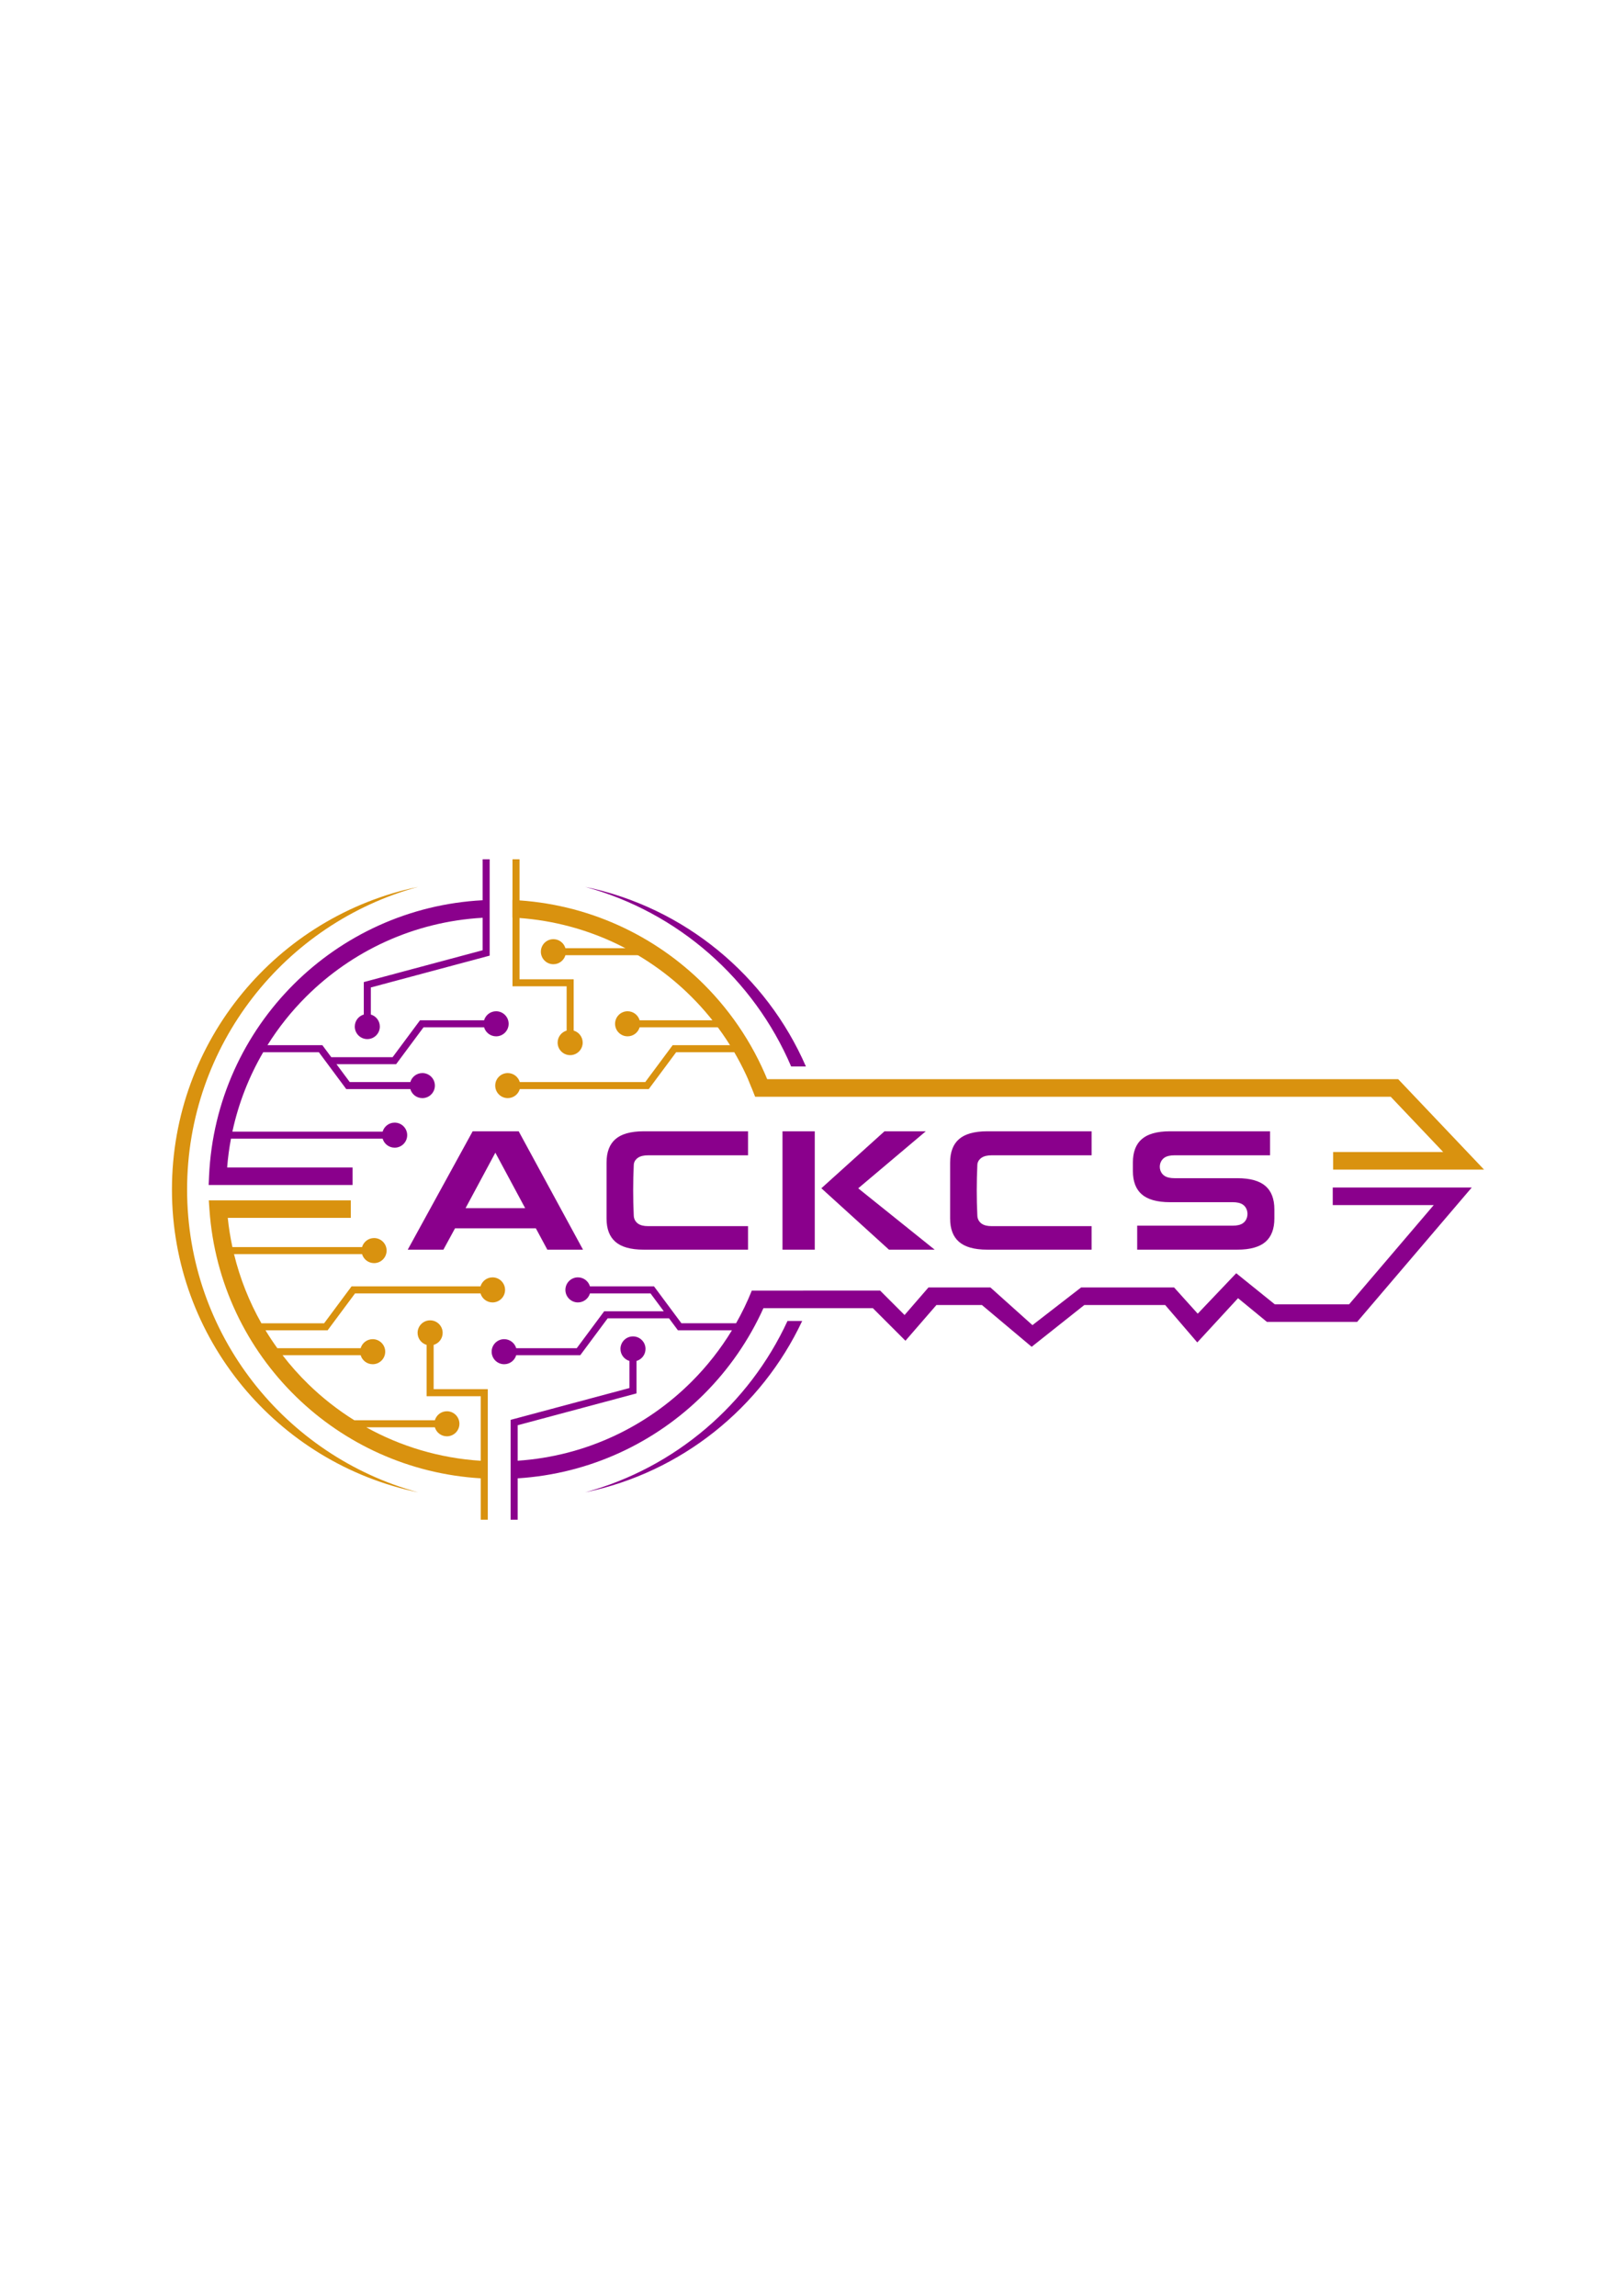 <?xml version="1.0" encoding="UTF-8"?>
<!DOCTYPE svg PUBLIC "-//W3C//DTD SVG 1.1//EN" "http://www.w3.org/Graphics/SVG/1.1/DTD/svg11.dtd">
<!-- Creator: CorelDRAW 2020 (64-Bit) -->
<svg xmlns="http://www.w3.org/2000/svg" xml:space="preserve" width="1191px" height="1684px" version="1.1" style="shape-rendering:geometricPrecision; text-rendering:geometricPrecision; image-rendering:optimizeQuality; fill-rule:evenodd; clip-rule:evenodd"
viewBox="0 0 1191 1684.414"
 xmlns:xlink="http://www.w3.org/1999/xlink"
 xmlns:xodm="http://www.corel.com/coreldraw/odm/2003">
 <defs>
  <style type="text/css">
   <![CDATA[
    .fil0 {fill:none}
    .fil3 {fill:#D9920F}
    .fil2 {fill:#8A008C;fill-rule:nonzero}
    .fil1 {fill:#D9920F;fill-rule:nonzero}
   ]]>
  </style>
 </defs>
 <g id="Layer_x0020_1">
  <rect class="fil0" x="102.683" y="472.429" width="1000.377" height="800.302"/>
  <path class="fil1" d="M375.748 660.287c54.817,2.462 104.23,25.692 140.551,62.013 21.312,21.313 38.114,47.133 48.862,75.906l-13.826 0c-10.127,-25.218 -25.251,-47.892 -44.15,-66.792 -33.987,-33.987 -80.178,-55.771 -131.437,-58.223l0 -12.904z"/>
  <path class="fil2" d="M365.387 849.71l19.694 36.667 -43.712 0 21.855 -40.692 2.163 4.025zm-169.342 -82.9l40.276 0 6.537 8.8 44.993 0 20.109 -27.07 46.991 0c1.115,-3.821 4.643,-6.613 8.824,-6.613 5.076,0 9.191,4.115 9.191,9.191 0,5.076 -4.115,9.191 -9.191,9.191 -4.181,0 -7.709,-2.792 -8.824,-6.612l-44.419 0 -20.109 27.07 -43.735 0 9.742 13.114 44.419 0c1.115,-3.821 4.643,-6.613 8.823,-6.613 5.076,0 9.192,4.115 9.192,9.191 0,5.076 -4.116,9.191 -9.192,9.191 -4.18,0 -7.708,-2.792 -8.823,-6.613l-46.991 0 -20.11 -27.07 -40.817 0c-10.416,17.844 -18.136,37.453 -22.614,58.271l110.216 0c1.115,-3.821 4.643,-6.613 8.824,-6.613 5.076,0 9.191,4.115 9.191,9.191 0,5.076 -4.115,9.191 -9.191,9.191 -4.181,0 -7.709,-2.792 -8.824,-6.613l-111.253 0c-1.297,6.92 -2.241,13.966 -2.806,21.118l92.003 0 0 12.891 -105.568 0 0.305 -6.723c2.489,-54.854 25.738,-104.281 62.118,-140.571 35.856,-35.769 84.478,-58.776 138.554,-61.644l0 -30.039 5.157 0 0 70.682 -87.178 23.359 0 19.855c3.821,1.115 6.613,4.643 6.613,8.824 0,5.076 -4.115,9.191 -9.191,9.191 -5.076,0 -9.191,-4.115 -9.191,-9.191 0,-4.181 2.792,-7.709 6.613,-8.824l0 -23.804 87.177 -23.359 0 -23.823c-50.526,2.851 -95.949,24.427 -129.491,57.887 -10.744,10.718 -20.268,22.655 -28.35,35.587zm384.17 15.637c-27.351,-64.056 -82.902,-113.191 -151.062,-131.784 72.853,15.086 132.911,65.119 161.882,131.784l-10.82 0zm-200.63 289.233c49.724,-3.329 94.462,-24.862 127.6,-57.999 11.3,-11.301 21.249,-23.95 29.588,-37.685l-39.623 0 -6.537 -8.8 -44.993 0 -20.109 27.07 -46.991 0c-1.115,3.821 -4.643,6.613 -8.824,6.613 -5.076,0 -9.191,-4.115 -9.191,-9.191 0,-5.076 4.115,-9.191 9.191,-9.191 4.181,0 7.709,2.792 8.824,6.613l44.419 0 20.109 -27.07 43.734 0 -9.741 -13.114 -44.419 0c-1.115,3.821 -4.643,6.612 -8.824,6.612 -5.076,0 -9.191,-4.115 -9.191,-9.191 0,-5.076 4.115,-9.191 9.191,-9.191 4.181,0 7.709,2.792 8.824,6.613l46.991 0 20.11 27.07 40.077 0c4.354,-7.68 8.213,-15.679 11.535,-23.95l94.179 -0.001 17.891 17.891 17.516 -20.211 45.469 0 30.817 27.635 35.683 -27.635 68.235 0 17.327 19.233 28.238 -29.677 28.304 22.82 54.49 0 62.09 -72.818 -74.082 0 0 -12.891 101.97 0 -84.074 98.599 -66.163 0 -21.196 -17.402 -29.899 32.461 -23.537 -27.434 -59.356 0 -38.596 30.634 -36.47 -30.634 -33.416 0 -22.703 26.196 -23.875 -23.875 -80.323 0c-10.646,23.615 -25.477,44.937 -43.555,63.014 -35.472,35.472 -83.431,58.454 -136.714,61.803l0 30.361 -5.157 0 0 -73.26 87.178 -23.359 0 -19.855c-3.821,-1.115 -6.613,-4.643 -6.613,-8.823 0,-5.076 4.115,-9.192 9.191,-9.192 5.076,0 9.191,4.116 9.191,9.192 0,4.18 -2.792,7.708 -6.613,8.823l0 23.804 -87.177 23.36 0 26.032zm208.714 -102.544c-29.911,63.631 -88.515,111.102 -159.146,125.728 65.996,-18.003 120.172,-64.639 148.374,-125.728l10.772 0zm265.573 -119.688c0.479,-0.338 1.005,-0.628 1.576,-0.867 0.536,-0.225 1.137,-0.415 1.799,-0.568 0.596,-0.137 1.247,-0.241 1.951,-0.311 0.716,-0.071 1.436,-0.107 2.157,-0.107l70.164 0 0 -17.615 -73.316 0c-2.439,0 -4.706,0.127 -6.799,0.381 -2.071,0.251 -3.985,0.627 -5.737,1.128 -1.719,0.491 -3.274,1.098 -4.664,1.819 -1.36,0.706 -2.578,1.533 -3.653,2.479 -1.07,0.94 -2,1.988 -2.792,3.14 -0.8,1.166 -1.47,2.452 -2.01,3.858 -0.554,1.445 -0.968,3.004 -1.243,4.675 -0.278,1.689 -0.417,3.528 -0.417,5.514l0 6.032c0,1.986 0.139,3.824 0.417,5.513 0.275,1.671 0.69,3.231 1.243,4.676 0.54,1.406 1.21,2.693 2.01,3.859 0.792,1.151 1.722,2.199 2.792,3.139 1.074,0.946 2.292,1.773 3.652,2.478 1.39,0.722 2.946,1.329 4.664,1.82 1.753,0.5 3.667,0.877 5.739,1.129 2.093,0.253 4.359,0.38 6.798,0.38l46.006 0c0.72,0 1.439,0.036 2.154,0.107 0.705,0.07 1.358,0.174 1.954,0.311 0.662,0.153 1.264,0.343 1.801,0.568l0 0.008c0.589,0.248 1.114,0.534 1.575,0.859 0.331,0.234 0.642,0.499 0.93,0.789 0.296,0.299 0.561,0.615 0.792,0.944 0.506,0.716 0.886,1.522 1.141,2.369 0.252,0.841 0.38,1.743 0.381,2.652 0,0.907 -0.125,1.81 -0.378,2.654 -0.252,0.846 -0.633,1.652 -1.14,2.372 -0.232,0.329 -0.498,0.646 -0.793,0.944 -0.272,0.273 -0.583,0.536 -0.933,0.784l0 0.007c-0.479,0.338 -1.005,0.628 -1.576,0.867 -0.536,0.226 -1.137,0.416 -1.8,0.568 -0.596,0.137 -1.248,0.242 -1.953,0.312 -0.716,0.07 -1.435,0.106 -2.155,0.106l-70.164 0 0 17.615 73.316 0c2.439,0 4.706,-0.127 6.798,-0.38 2.072,-0.251 3.985,-0.628 5.739,-1.129 1.718,-0.491 3.273,-1.097 4.664,-1.819 1.359,-0.706 2.578,-1.533 3.653,-2.478 1.069,-0.94 1.999,-1.988 2.79,-3.14 0.801,-1.165 1.471,-2.453 2.01,-3.859 0.554,-1.445 0.969,-3.004 1.244,-4.675 0.278,-1.689 0.417,-3.528 0.417,-5.514l0 -6.463c0,-1.986 -0.139,-3.825 -0.417,-5.514 -0.275,-1.671 -0.69,-3.23 -1.244,-4.675 -0.539,-1.406 -1.209,-2.693 -2.01,-3.859 -0.791,-1.152 -1.721,-2.199 -2.79,-3.139 -1.075,-0.946 -2.294,-1.773 -3.654,-2.479 -1.39,-0.721 -2.945,-1.328 -4.663,-1.819 -1.754,-0.501 -3.667,-0.878 -5.739,-1.128 -2.093,-0.254 -4.359,-0.382 -6.798,-0.382l-46.006 0c-0.721,0 -1.44,-0.035 -2.155,-0.106 -0.704,-0.07 -1.356,-0.174 -1.953,-0.311 -0.634,-0.146 -1.235,-0.339 -1.798,-0.575l-0.002 0.006c-0.57,-0.239 -1.097,-0.529 -1.575,-0.866 -0.344,-0.243 -0.666,-0.517 -0.964,-0.817 -0.304,-0.304 -0.575,-0.628 -0.813,-0.965 -0.483,-0.684 -0.848,-1.447 -1.094,-2.249 -0.247,-0.806 -0.372,-1.656 -0.373,-2.507 -0.001,-0.845 0.123,-1.694 0.37,-2.503 0.247,-0.81 0.612,-1.576 1.093,-2.258 0.239,-0.338 0.511,-0.663 0.815,-0.968 0.298,-0.299 0.621,-0.574 0.966,-0.817zm-157.05 31.2l0 13.31c0,1.968 0.139,3.79 0.417,5.465 0.276,1.668 0.688,3.211 1.234,4.628 0.538,1.393 1.208,2.673 2.011,3.837 0.792,1.149 1.725,2.197 2.8,3.142 1.075,0.945 2.293,1.772 3.654,2.478 1.389,0.722 2.945,1.329 4.663,1.819 1.752,0.501 3.666,0.878 5.737,1.129 2.093,0.253 4.36,0.38 6.799,0.38l76.473 0 0 -17.265 -73.32 0c-1.613,0 -3.039,-0.156 -4.274,-0.468 -1.345,-0.34 -2.471,-0.866 -3.375,-1.578 -0.458,-0.361 -0.869,-0.766 -1.23,-1.212l-0.008 -0.008c-0.362,-0.447 -0.664,-0.929 -0.907,-1.445 -0.241,-0.51 -0.423,-1.054 -0.544,-1.628 -0.119,-0.567 -0.179,-1.142 -0.179,-1.726 -0.287,-6.058 -0.426,-12.152 -0.423,-18.273 0.004,-6.149 0.152,-12.27 0.432,-18.357 0.013,-1.1 0.277,-2.111 0.793,-3.031 0.51,-0.908 1.254,-1.707 2.231,-2.397 0.478,-0.338 1.003,-0.628 1.574,-0.866 0.538,-0.226 1.139,-0.416 1.801,-0.569 0.596,-0.137 1.248,-0.241 1.952,-0.311 0.716,-0.072 1.435,-0.107 2.157,-0.107l73.32 0 0 -17.615 -76.473 0c-2.439,0 -4.706,0.127 -6.799,0.381 -2.071,0.251 -3.985,0.627 -5.737,1.128 -1.718,0.491 -3.274,1.098 -4.664,1.819 -1.36,0.705 -2.578,1.533 -3.653,2.479 -1.069,0.94 -2.001,1.988 -2.792,3.14 -0.8,1.165 -1.47,2.452 -2.009,3.858 -0.554,1.445 -0.969,3.005 -1.244,4.675 -0.278,1.689 -0.417,3.528 -0.417,5.514l0 27.674zm-94.457 -8.868l49.596 45.056 33.524 0 -56.077 -45.016 49.569 -41.84 -30.289 0 -46.323 41.8zm-28.517 -41.8l0 86.856 23.687 0 0 -86.856 -23.687 0zm-129.06 50.668l0 13.31c0,1.968 0.139,3.79 0.417,5.465 0.276,1.668 0.688,3.211 1.234,4.628 0.537,1.393 1.208,2.673 2.01,3.836 0.792,1.15 1.726,2.198 2.8,3.143 1.076,0.945 2.294,1.772 3.654,2.478 1.39,0.722 2.945,1.329 4.663,1.819 1.754,0.501 3.666,0.878 5.738,1.129 2.093,0.253 4.36,0.38 6.799,0.38l76.473 0 0 -17.265 -73.32 0c-1.613,0 -3.039,-0.156 -4.275,-0.468 -1.344,-0.34 -2.47,-0.866 -3.374,-1.578 -0.459,-0.361 -0.869,-0.766 -1.231,-1.212l-0.007 -0.008c-0.362,-0.447 -0.664,-0.929 -0.907,-1.445 -0.242,-0.511 -0.423,-1.054 -0.544,-1.629 -0.119,-0.566 -0.179,-1.141 -0.179,-1.725 -0.288,-6.058 -0.427,-12.152 -0.423,-18.273 0.004,-6.149 0.151,-12.27 0.431,-18.357 0.013,-1.1 0.278,-2.111 0.794,-3.031 0.509,-0.908 1.254,-1.708 2.23,-2.397 0.479,-0.338 1.004,-0.627 1.574,-0.866 0.538,-0.226 1.139,-0.416 1.802,-0.569 0.596,-0.137 1.247,-0.241 1.952,-0.311 0.716,-0.071 1.435,-0.107 2.157,-0.107l73.32 0 0 -17.615 -76.473 0c-2.439,0 -4.706,0.127 -6.798,0.381 -2.072,0.251 -3.986,0.627 -5.738,1.128 -1.719,0.491 -3.274,1.098 -4.664,1.819 -1.36,0.705 -2.578,1.533 -3.654,2.479 -1.068,0.94 -2,1.988 -2.791,3.14 -0.8,1.166 -1.471,2.453 -2.01,3.858 -0.554,1.445 -0.968,3.004 -1.243,4.675 -0.278,1.689 -0.417,3.528 -0.417,5.514l0 27.674zm-51.145 21.839l7.711 14.349 26.17 0 -47.186 -86.856 -33.761 0 -47.627 86.856 26.16 0 8.524 -15.646 59.31 0 0.696 1.299 0.003 -0.002z"/>
  <path class="fil3" d="M137.103 872.764c0,-106.114 71.799,-195.458 169.466,-222.101 -103.097,21.349 -180.585,112.675 -180.585,222.101 0,109.425 77.488,200.752 180.585,222.1 -97.667,-26.642 -169.466,-115.987 -169.466,-222.1zm411.581 -81.003l476.834 0 62.947 66.307 -110.679 0 0 -12.89 80.713 0 -38.472 -40.526 -466.242 0 -5.101 -12.891zm-176.367 13.889c-5.076,0 -9.191,-4.115 -9.191,-9.191 0,-5.076 4.115,-9.191 9.191,-9.191 4.181,0 7.709,2.792 8.824,6.613l92.033 0 20.11 -27.071 48.851 0 0 5.157 -46.279 0 -20.109 27.07 -94.606 0c-1.115,3.821 -4.643,6.613 -8.824,6.613zm105.932 -104.843l-63.626 0c-1.115,3.821 -4.644,6.613 -8.824,6.613 -5.076,0 -9.191,-4.116 -9.191,-9.191 0,-5.076 4.115,-9.191 9.191,-9.191 4.18,0 7.709,2.791 8.824,6.612l63.626 0 0 5.157zm54.433 52.89l-63.626 0c-1.115,3.82 -4.643,6.612 -8.824,6.612 -5.076,0 -9.191,-4.115 -9.191,-9.191 0,-5.076 4.115,-9.191 9.191,-9.191 4.181,0 7.709,2.792 8.824,6.613l63.626 0 0 5.157zm-151.73 -123.271l0 88.039 39.723 0 0 37.642c3.821,1.115 6.612,4.643 6.612,8.824 0,5.076 -4.115,9.191 -9.191,9.191 -5.076,0 -9.191,-4.115 -9.191,-9.191 0,-4.181 2.792,-7.709 6.613,-8.824l0 -32.486 -39.723 0 0 -93.195 5.157 0zm-68.155 356.273c-3.822,-1.114 -6.613,-4.643 -6.613,-8.824 0,-5.075 4.115,-9.19 9.191,-9.19 5.075,0 9.191,4.115 9.191,9.19 0,4.181 -2.792,7.71 -6.613,8.824l0 32.486 39.722 0 0 95.773 -5.156 0 0 -30.369c-52.532,-3.128 -99.957,-25.288 -135.371,-59.773 -36.228,-35.276 -59.906,-83.442 -63.651,-137.309l-0.477 -6.849 104.168 0.001 0 12.84 -90.256 0c0.755,7.27 1.899,14.42 3.408,21.431l95.094 0c1.115,-3.821 4.644,-6.613 8.824,-6.613 5.076,0 9.191,4.115 9.191,9.191 0,5.076 -4.115,9.191 -9.191,9.191 -4.18,0 -7.709,-2.792 -8.824,-6.613l-93.913 0c4.383,18.015 11.198,35.053 20.077,50.753l46.017 0 20.109 -27.07 94.606 0c1.115,-3.821 4.644,-6.613 8.824,-6.613 5.076,0 9.191,4.115 9.191,9.191 0,5.076 -4.115,9.191 -9.191,9.191 -4.18,0 -7.709,-2.791 -8.824,-6.612l-92.034 0 -20.108 27.07 -45.571 0c2.721,4.492 5.615,8.866 8.672,13.114l61.126 0c1.115,-3.821 4.643,-6.613 8.824,-6.613 5.076,0 9.191,4.115 9.191,9.191 0,5.076 -4.115,9.191 -9.191,9.191 -4.181,0 -7.709,-2.792 -8.824,-6.613l-57.289 0c5.817,7.562 12.164,14.693 18.986,21.336 10.221,9.953 21.507,18.812 33.666,26.397l59.07 0c1.115,-3.821 4.643,-6.613 8.824,-6.613 5.076,0 9.191,4.116 9.191,9.192 0,5.075 -4.115,9.19 -9.191,9.19 -4.181,0 -7.709,-2.791 -8.824,-6.612l-50.314 0c25.166,13.968 53.664,22.646 83.985,24.56l0 -47.374 -39.722 0 0 -37.643z"/>
 </g>
</svg>

